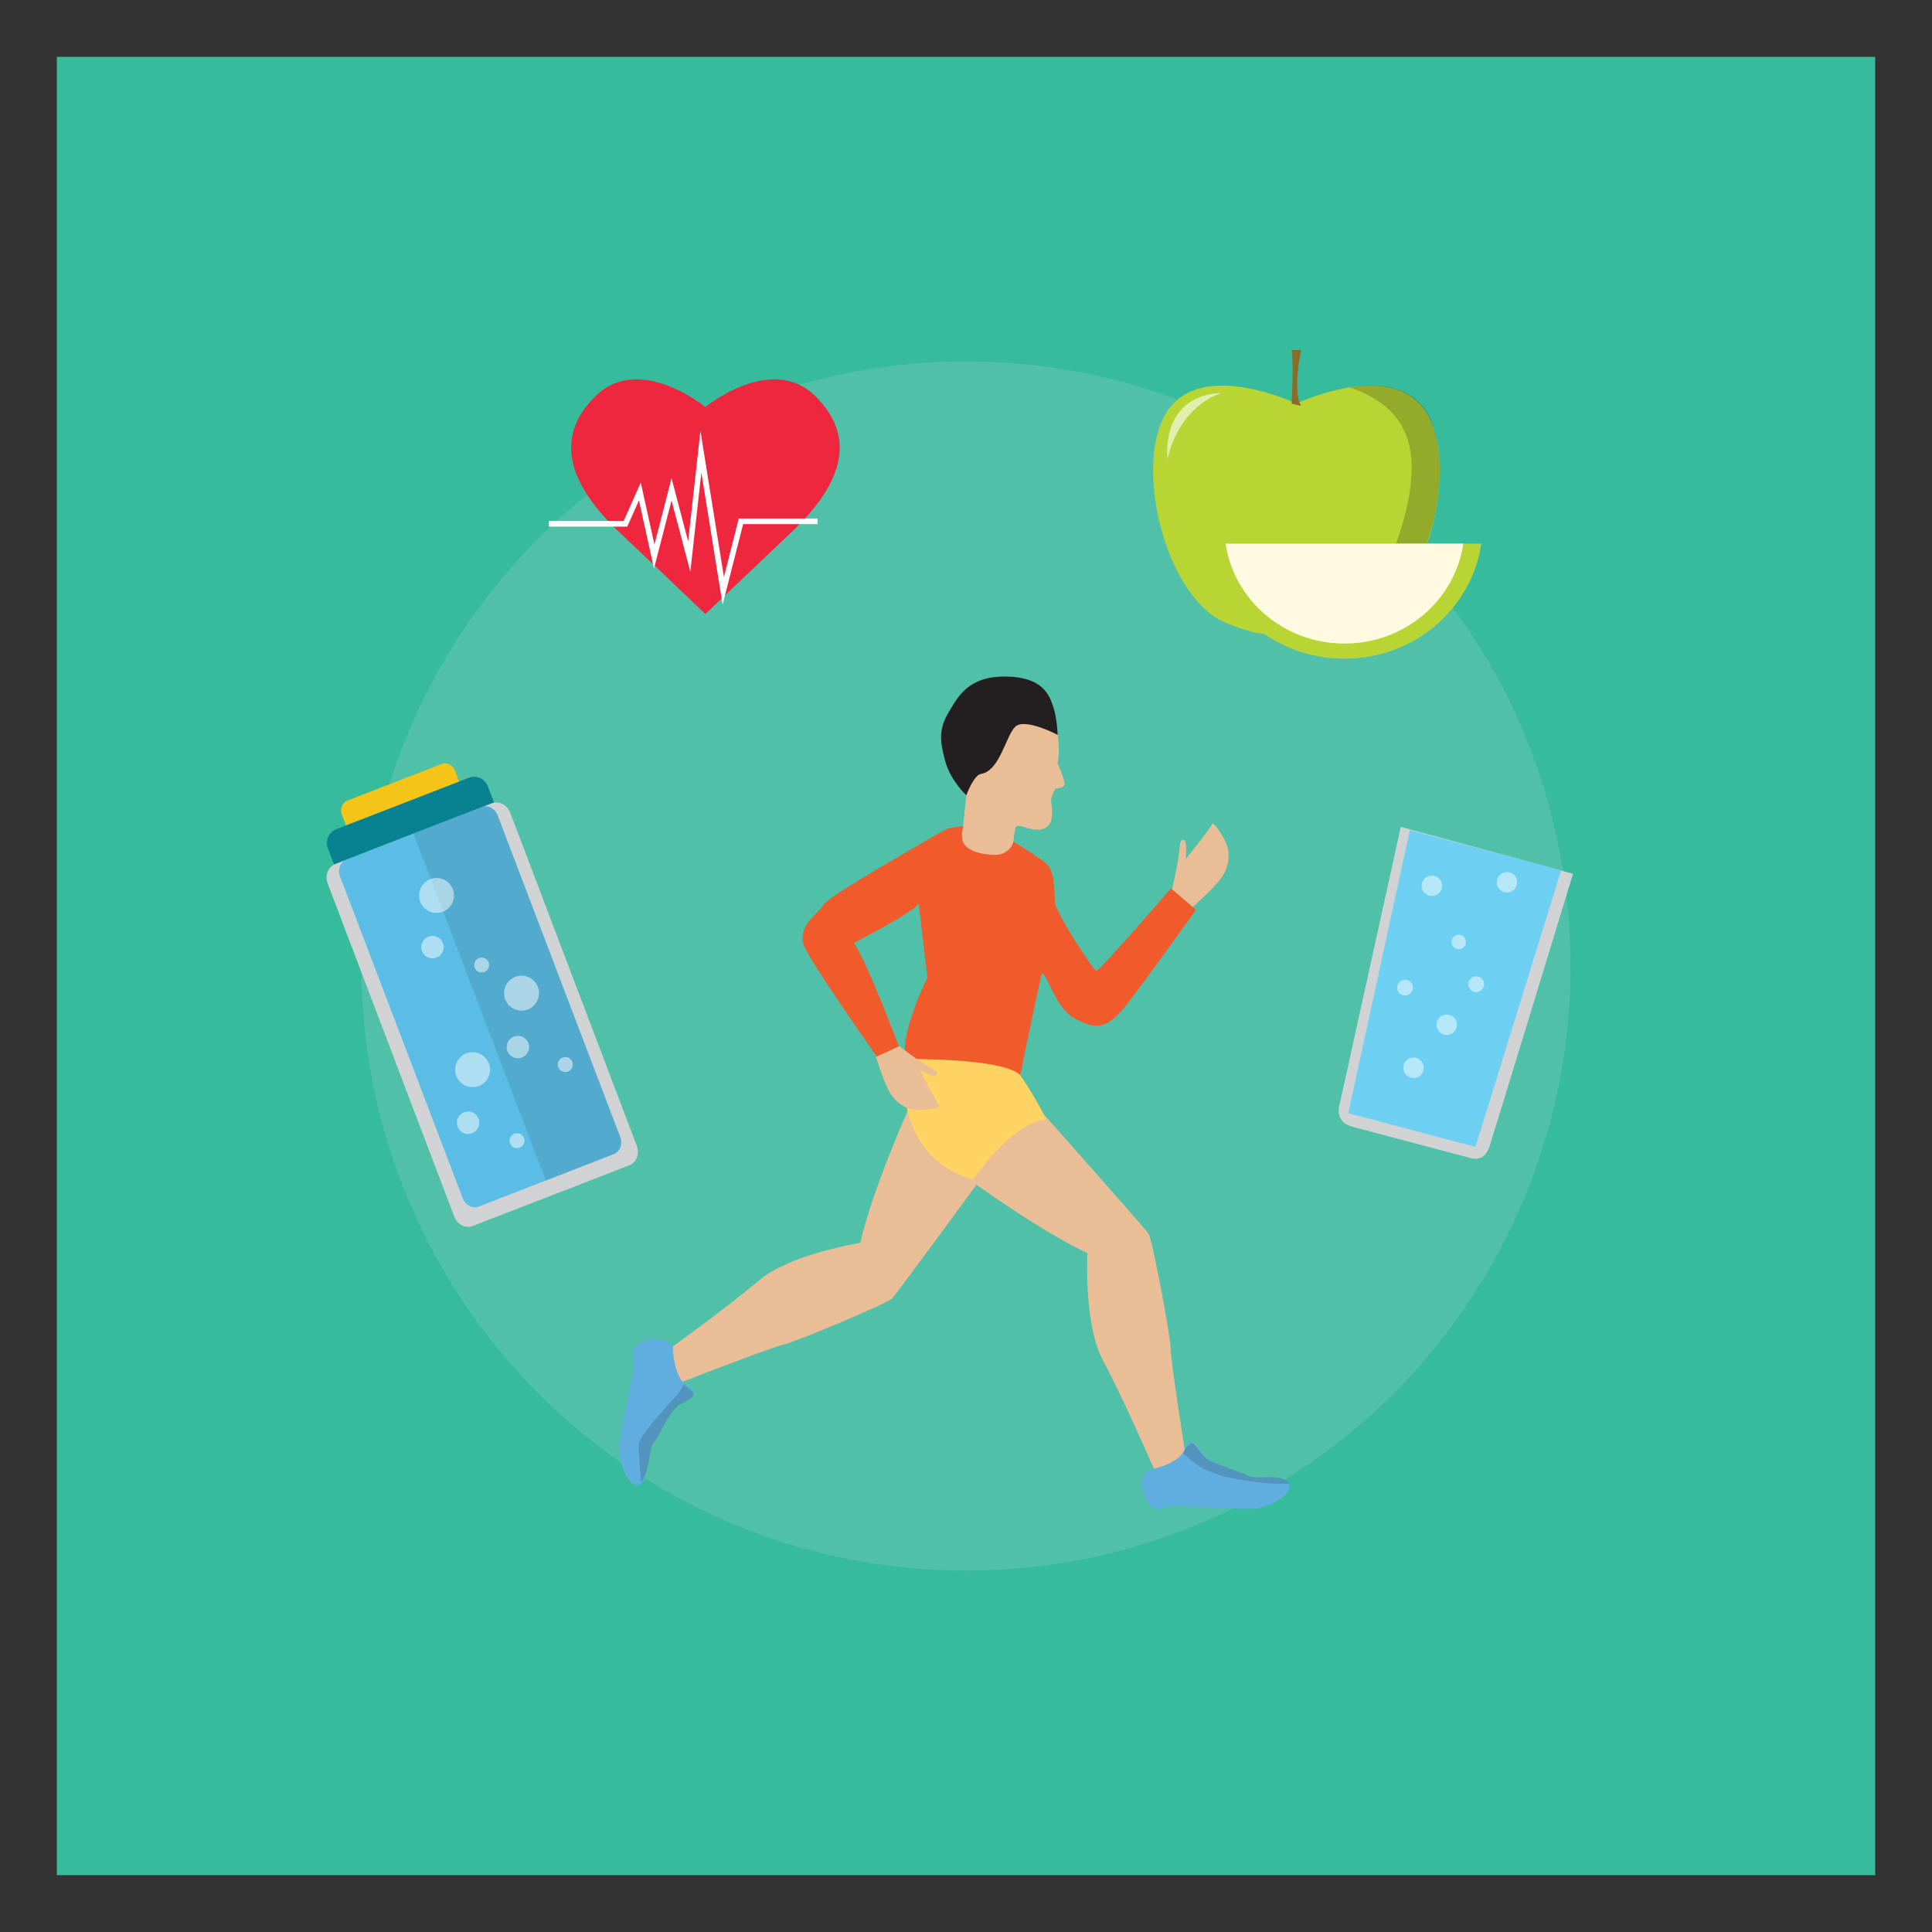 <?xml version="1.0" encoding="utf-8"?>
<!-- Generator: Adobe Illustrator 16.0.0, SVG Export Plug-In . SVG Version: 6.00 Build 0)  -->
<!DOCTYPE svg PUBLIC "-//W3C//DTD SVG 1.1//EN" "http://www.w3.org/Graphics/SVG/1.1/DTD/svg11.dtd">
<svg version="1.1" id="Layer_1" xmlns="http://www.w3.org/2000/svg" xmlns:xlink="http://www.w3.org/1999/xlink" x="0px" y="0px"
	 width="85px" height="85px" viewBox="0 0 85 85" enable-background="new 0 0 85 85" xml:space="preserve">
<rect x="0" y="0" width="85" height="85" fill="#333333" stroke="none"/>
<g>
	<path fill="#37BB9D" d="M2.5,2.5h80v80h-80V2.5z"/>
	<circle fill="#50C0A9" cx="42.499" cy="42.5" r="26.6"/>
	<path fill="#E9BD96" d="M42.512,51.802c0,0,3.186,2.333,5.329,3.329c0,0-0.164,3.122,0.672,4.693
		c0.841,1.568,2.062,4.361,2.062,4.361l0.332,0.732l1.289-0.663c0,0-0.688-4.335-0.688-4.886c0-0.552-0.812-4.835-0.969-5.079
		c-0.156-0.244-4.606-5.252-4.606-5.252l-2.27,0.925L42.512,51.802L42.512,51.802z"/>
	<path fill="#E9BD96" d="M39.978,48.766c0,0-1.61,3.605-2.13,5.913c0,0-3.089,0.498-4.445,1.648
		c-1.356,1.149-3.827,2.934-3.827,2.934l-0.646,0.48l0.919,1.121c0,0,4.094-1.591,4.632-1.707c0.535-0.115,4.552-1.812,4.759-2.02
		c0.205-0.204,4.16-5.611,4.16-5.611l-1.383-2.022L39.978,48.766L39.978,48.766z"/>
	<path fill="#60AEDF" d="M50.486,64.676c0,0,1.347-0.201,1.632-0.901c0.287-0.704,0.549-0.128,0.846,0.257
		c0.295,0.385,1.643,0.697,1.868,0.891c0.227,0.191,1.778-0.078,1.896,0.38c0.118,0.458-0.825,0.968-1.429,1.06
		c-0.601,0.094-3.282-0.144-3.688-0.104c-0.406,0.039-0.682,0.273-0.955,0.014C50.381,66.006,49.988,65.229,50.486,64.676
		L50.486,64.676z"/>
	<path fill="#E9BD96" d="M46.522,32.239c0,0,0.145,0.891,0,1.335c0,0,0.301,0.654,0.312,0.892c0.015,0.234-0.394,0.224-0.394,0.224
		s-0.233,0.371-0.194,0.619c0.039,0.246,0.313,1.6-1.188,1.075c-0.016-0.005-0.029-0.011-0.047-0.017c0,0-0.262-0.062-0.312,0
		c-0.055,0.062-0.112,0.655-0.112,0.655l-0.098,0.465l-1.048,0.249c0,0-0.663-0.021-0.837-0.145c-0.142-0.097-0.34-0.589-0.34-0.589
		l0.098-0.573l0.152-1.441l-0.027-1.492l0.484-1.335c0,0,0.745-0.666,0.811-0.666s1.021-0.209,1.021-0.209l0.799,0.104
		L46.522,32.239L46.522,32.239z"/>
	<path fill="#60AEDF" d="M29.602,59.247c0,0,0.004,1.364,0.655,1.749c0.652,0.383,0.046,0.559-0.378,0.795
		c-0.422,0.237-0.928,1.521-1.149,1.72c-0.226,0.196-0.182,1.771-0.652,1.822c-0.472,0.05-0.839-0.956-0.843-1.564
		c-0.002-0.609,0.621-3.228,0.642-3.637c0.021-0.406-0.174-0.714,0.125-0.948S29.125,58.674,29.602,59.247L29.602,59.247z"/>
	<path fill="#FFD463" d="M39.877,46.597c0,0-0.87,4.118,2.924,5.307c0,0,1.733-2.55,3.237-2.652c0,0-0.421-0.873-1.153-1.955
		C44.151,46.213,39.877,46.597,39.877,46.597L39.877,46.597z"/>
	<path fill="#F15B2B" d="M42.405,36.371c0,0-0.523-0.053-0.958,0.209c-0.438,0.261-5.025,2.845-5.218,3.229
		c-0.192,0.384-1.275,0.958-0.803,1.918c0.471,0.959,3.228,4.869,3.228,4.869s0.751-0.367,0.907-0.524c0,0-1.302-3.492-1.987-4.591
		c0,0,2.685-1.376,2.843-1.733l0.385,3.264c0,0-1.292,2.592-0.925,3.585c0,0,4.187-0.068,5.008,0.699c0,0,0.746-3.604,0.91-4.313
		c0.006-0.024,0.01-0.048,0.016-0.063c0.123-0.507,0.561,1.415,1.467,1.887c0.904,0.47,1.376,0.558,2.304-0.629
		c0.924-1.19,3.036-4.154,3.036-4.154l-1.1-0.94c0,0-3.145,3.645-3.283,3.628c-0.141-0.019-1.829-2.635-1.829-3.02
		c0-0.384,0-1.359-0.35-1.675c-0.351-0.313-1.467-0.99-1.467-0.99s-0.137,0.609-0.869,0.584c-0.731-0.025-1.321-0.262-1.388-0.693
		C42.268,36.479,42.405,36.371,42.405,36.371L42.405,36.371z"/>
	<path fill="#E9BD96" d="M39.563,46.025c0,0,0.624,0.489,1.142,0.812c0.521,0.326,0.592,0.342,0.504,0.473
		c-0.086,0.131-0.745-0.257-0.745-0.257s0.776,1.537,0.862,1.585c0.086,0.049-0.203,0.17-0.827,0.2
		c-0.626,0.031-1.153-0.353-1.42-0.896c-0.266-0.543-0.537-1.442-0.537-1.442L39.563,46.025z"/>
	<path fill="#231F20" d="M46.533,32.332c0,0-1.453-0.771-1.872-0.354c-0.418,0.419-0.672,1.934-1.502,2.071
		c-0.323,0.055-0.645,0.938-0.645,0.938s-0.686-0.63-0.922-1.48c-0.233-0.852-0.309-1.398,0.123-2.131
		c0.434-0.733,0.876-1.624,2.526-1.611c1.648,0.015,1.928,0.824,2.098,1.335C46.511,31.609,46.533,32.332,46.533,32.332
		L46.533,32.332z"/>
	<path fill="#E9BD96" d="M51.566,39.121c0,0,0.202-0.82,0.288-1.468c0.088-0.646,0.067-0.725,0.233-0.697
		c0.166,0.024,0.08,0.839,0.08,0.839s1.15-1.434,1.16-1.537c0.009-0.104,0.253,0.122,0.562,0.715
		c0.307,0.595,0.166,1.275-0.245,1.772c-0.411,0.496-1.167,1.155-1.167,1.155L51.566,39.121L51.566,39.121z"/>
	<g>
		<path fill="#EE273E" d="M35.858,17.416c-1.93-1.886-4.824,0.492-4.824,0.492s-2.892-2.378-4.822-0.492
			c-1.929,1.89-1.103,3.975,1.05,6.011c2.153,2.034,3.772,3.588,3.772,3.588s1.622-1.554,3.774-3.588
			C36.961,21.391,37.788,19.307,35.858,17.416L35.858,17.416z"/>
		<path fill="#FFFFFF" d="M31.792,26.604l-0.935-5.815l-0.485,4.368l-0.827-3.138l-0.772,2.998l-0.662-3.002l-0.513,1.155h-3.451
			v-0.246h3.291l0.753-1.696l0.602,2.73l0.752-2.917l0.731,2.775l0.54-4.857l1.034,6.429l0.652-2.577h3.465v0.247h-3.271
			L31.792,26.604z"/>
	</g>
	<g>
		<path fill="#B9D534" d="M62.605,17.934c-1.39-1.771-4.477-0.657-5.566-0.184c-1.098-0.475-4.181-1.589-5.568,0.184
			c-1.703,2.177-0.283,8.329,2.462,9.466c2.742,1.135,2.459,0.047,3.075-0.427c0.012-0.008,0.021-0.019,0.031-0.032
			c0.01,0.015,0.02,0.024,0.029,0.032c0.615,0.474,0.332,1.562,3.075,0.427C62.889,26.264,64.307,20.11,62.605,17.934z"/>
		<path fill="#8D6C2A" d="M56.828,17.763c0,0,0.094-1.811,0-2.364h0.418c0,0-0.4,1.792,0,2.459L56.828,17.763z"/>
		<path opacity="0.6" fill="#FFFFFF" enable-background="new    " d="M53.697,17.297c0,0-2.521-0.092-2.338,2.932
			c0,0,0.369-2.209,2.354-2.932"/>
		<path opacity="0.2" enable-background="new    " d="M59.378,17.062c0,0,2.936-0.734,3.686,1.71
			c0.753,2.445-0.171,5.396-1.127,6.934c-0.959,1.539-2.668,2.32-4.018,2.04c0,0,2.604-0.815,3.719-4.471
			c1.112-3.654,0.174-5.303-2.07-6.166L59.378,17.062z"/>
		<g>
			<path fill="#B9D534" d="M53.128,23.918c0.419,2.861,2.954,5.062,6.021,5.062c3.069,0,5.604-2.201,6.021-5.062H53.128
				L53.128,23.918z"/>
			<path fill="#FDFAE1" d="M53.923,23.918c0.362,2.484,2.564,4.396,5.229,4.396c2.666,0,4.864-1.912,5.228-4.396H53.923
				L53.923,23.918z"/>
		</g>
	</g>
	<g>
		<path fill="#D1D2D4" d="M61.628,36.379L58.962,48.48c0,0-0.338,0.862,0.525,1.088c0.863,0.227,5.16,1.369,5.16,1.369
			s0.637,0.265,0.881-0.485c0.244-0.752,3.679-12.008,3.679-12.008L61.628,36.379z"/>
		<path fill="#6DCFF2" d="M64.915,50.459l-5.594-1.484l2.707-12.45l6.654,1.77L64.915,50.459z"/>
		<circle opacity="0.5" fill="#FFFFFF" enable-background="new    " cx="66.298" cy="38.818" r="0.45"/>
		<circle opacity="0.5" fill="#FFFFFF" enable-background="new    " cx="62.996" cy="38.969" r="0.45"/>
		<circle opacity="0.5" fill="#FFFFFF" enable-background="new    " cx="63.65" cy="45.085" r="0.45"/>
		<circle opacity="0.5" fill="#FFFFFF" enable-background="new    " cx="62.19" cy="46.979" r="0.451"/>
		<circle opacity="0.5" fill="#FFFFFF" enable-background="new    " cx="64.946" cy="43.302" r="0.347"/>
		<circle opacity="0.5" fill="#FFFFFF" enable-background="new    " cx="61.815" cy="43.453" r="0.347"/>
		<circle opacity="0.5" fill="#FFFFFF" enable-background="new    " cx="64.176" cy="41.443" r="0.318"/>
	</g>
	<g>
		<path fill="#D1D2D4" d="M28.014,50.405c0.138,0.354-0.01,0.739-0.324,0.862l-6.895,2.673c-0.314,0.123-0.679-0.064-0.812-0.419
			L14.42,38.881c-0.135-0.354,0.01-0.741,0.323-0.863l6.896-2.674c0.313-0.121,0.679,0.065,0.812,0.421L28.014,50.405L28.014,50.405
			z"/>
		<path fill="#5BBDE5" d="M27.29,50.03c0.115,0.307-0.01,0.64-0.281,0.743l-5.947,2.312c-0.271,0.104-0.585-0.059-0.702-0.362
			L14.961,38.56c-0.116-0.306,0.008-0.64,0.279-0.744l5.952-2.309c0.27-0.105,0.583,0.058,0.7,0.363L27.29,50.03L27.29,50.03z"/>
		<path opacity="0.1" enable-background="new    " d="M27.29,50.03l-5.397-14.16c-0.115-0.307-0.432-0.47-0.7-0.363l-3.003,1.164
			l5.822,15.27l2.999-1.165C27.28,50.67,27.405,50.337,27.29,50.03z"/>
		<path fill="#088191" d="M21.733,35.297l-0.268-0.699c-0.129-0.34-0.506-0.51-0.844-0.379l-5.818,2.256
			c-0.337,0.13-0.504,0.511-0.375,0.851l0.268,0.7L21.733,35.297L21.733,35.297z"/>
		<path fill="#F4C516" d="M20.2,34.382l-0.188-0.495c-0.093-0.24-0.358-0.359-0.597-0.268l-4.115,1.597
			c-0.238,0.093-0.355,0.361-0.266,0.601l0.188,0.495L20.2,34.382z"/>
		<g opacity="0.5">
			<circle fill="#FFFFFF" cx="22.945" cy="43.695" r="0.769"/>
			<circle fill="#FFFFFF" cx="19.206" cy="39.396" r="0.768"/>
			<circle fill="#FFFFFF" cx="22.785" cy="46.067" r="0.493"/>
			<circle fill="#FFFFFF" cx="20.594" cy="49.396" r="0.493"/>
			<circle fill="#FFFFFF" cx="22.746" cy="50.185" r="0.329"/>
			<circle fill="#FFFFFF" cx="24.871" cy="46.834" r="0.33"/>
			<circle fill="#FFFFFF" cx="21.191" cy="42.458" r="0.329"/>
			<circle fill="#FFFFFF" cx="19.027" cy="41.669" r="0.494"/>
			<circle fill="#FFFFFF" cx="20.793" cy="47.063" r="0.769"/>
		</g>
	</g>
	<path opacity="0.15" enable-background="new    " d="M52.169,63.708c0,0,0.229-0.317,0.373-0.159
		c0.145,0.159,0.439,0.615,0.721,0.737c0.282,0.12,0.84,0.325,0.869,0.334c0.029,0.008,0.539,0.188,0.602,0.228
		c0.062,0.038,0.278,0.122,0.35,0.131c0.067,0.006,0.24,0.021,0.4,0.021s1.024-0.1,1.246,0.271c0,0-0.688,0.047-1.458-0.066
		c-0.774-0.114-1.3-0.213-1.391-0.235c-0.093-0.021-0.776-0.243-1.09-0.448c-0.312-0.205-0.676-0.516-0.676-0.516
		s-0.104-0.038,0.016-0.222L52.169,63.708z"/>
	<path opacity="0.15" enable-background="new    " d="M30.067,60.913c0.006,0.02-0.207,0.411-0.432,0.632
		c-0.227,0.218-1.052,1.188-1.129,1.29s-0.42,0.521-0.414,0.825c0.009,0.305,0.117,1.566,0.117,1.566s0.22-0.291,0.322-0.871
		c0.104-0.579,0.129-0.787,0.258-0.922c0.129-0.137,0.451-0.802,0.541-0.942c0.09-0.143,0.342-0.562,0.555-0.678
		c0.215-0.116,0.557-0.271,0.612-0.387c0.059-0.116-0.045-0.239-0.168-0.328C30.21,61.01,30.067,60.913,30.067,60.913z"/>
</g>
</svg>
